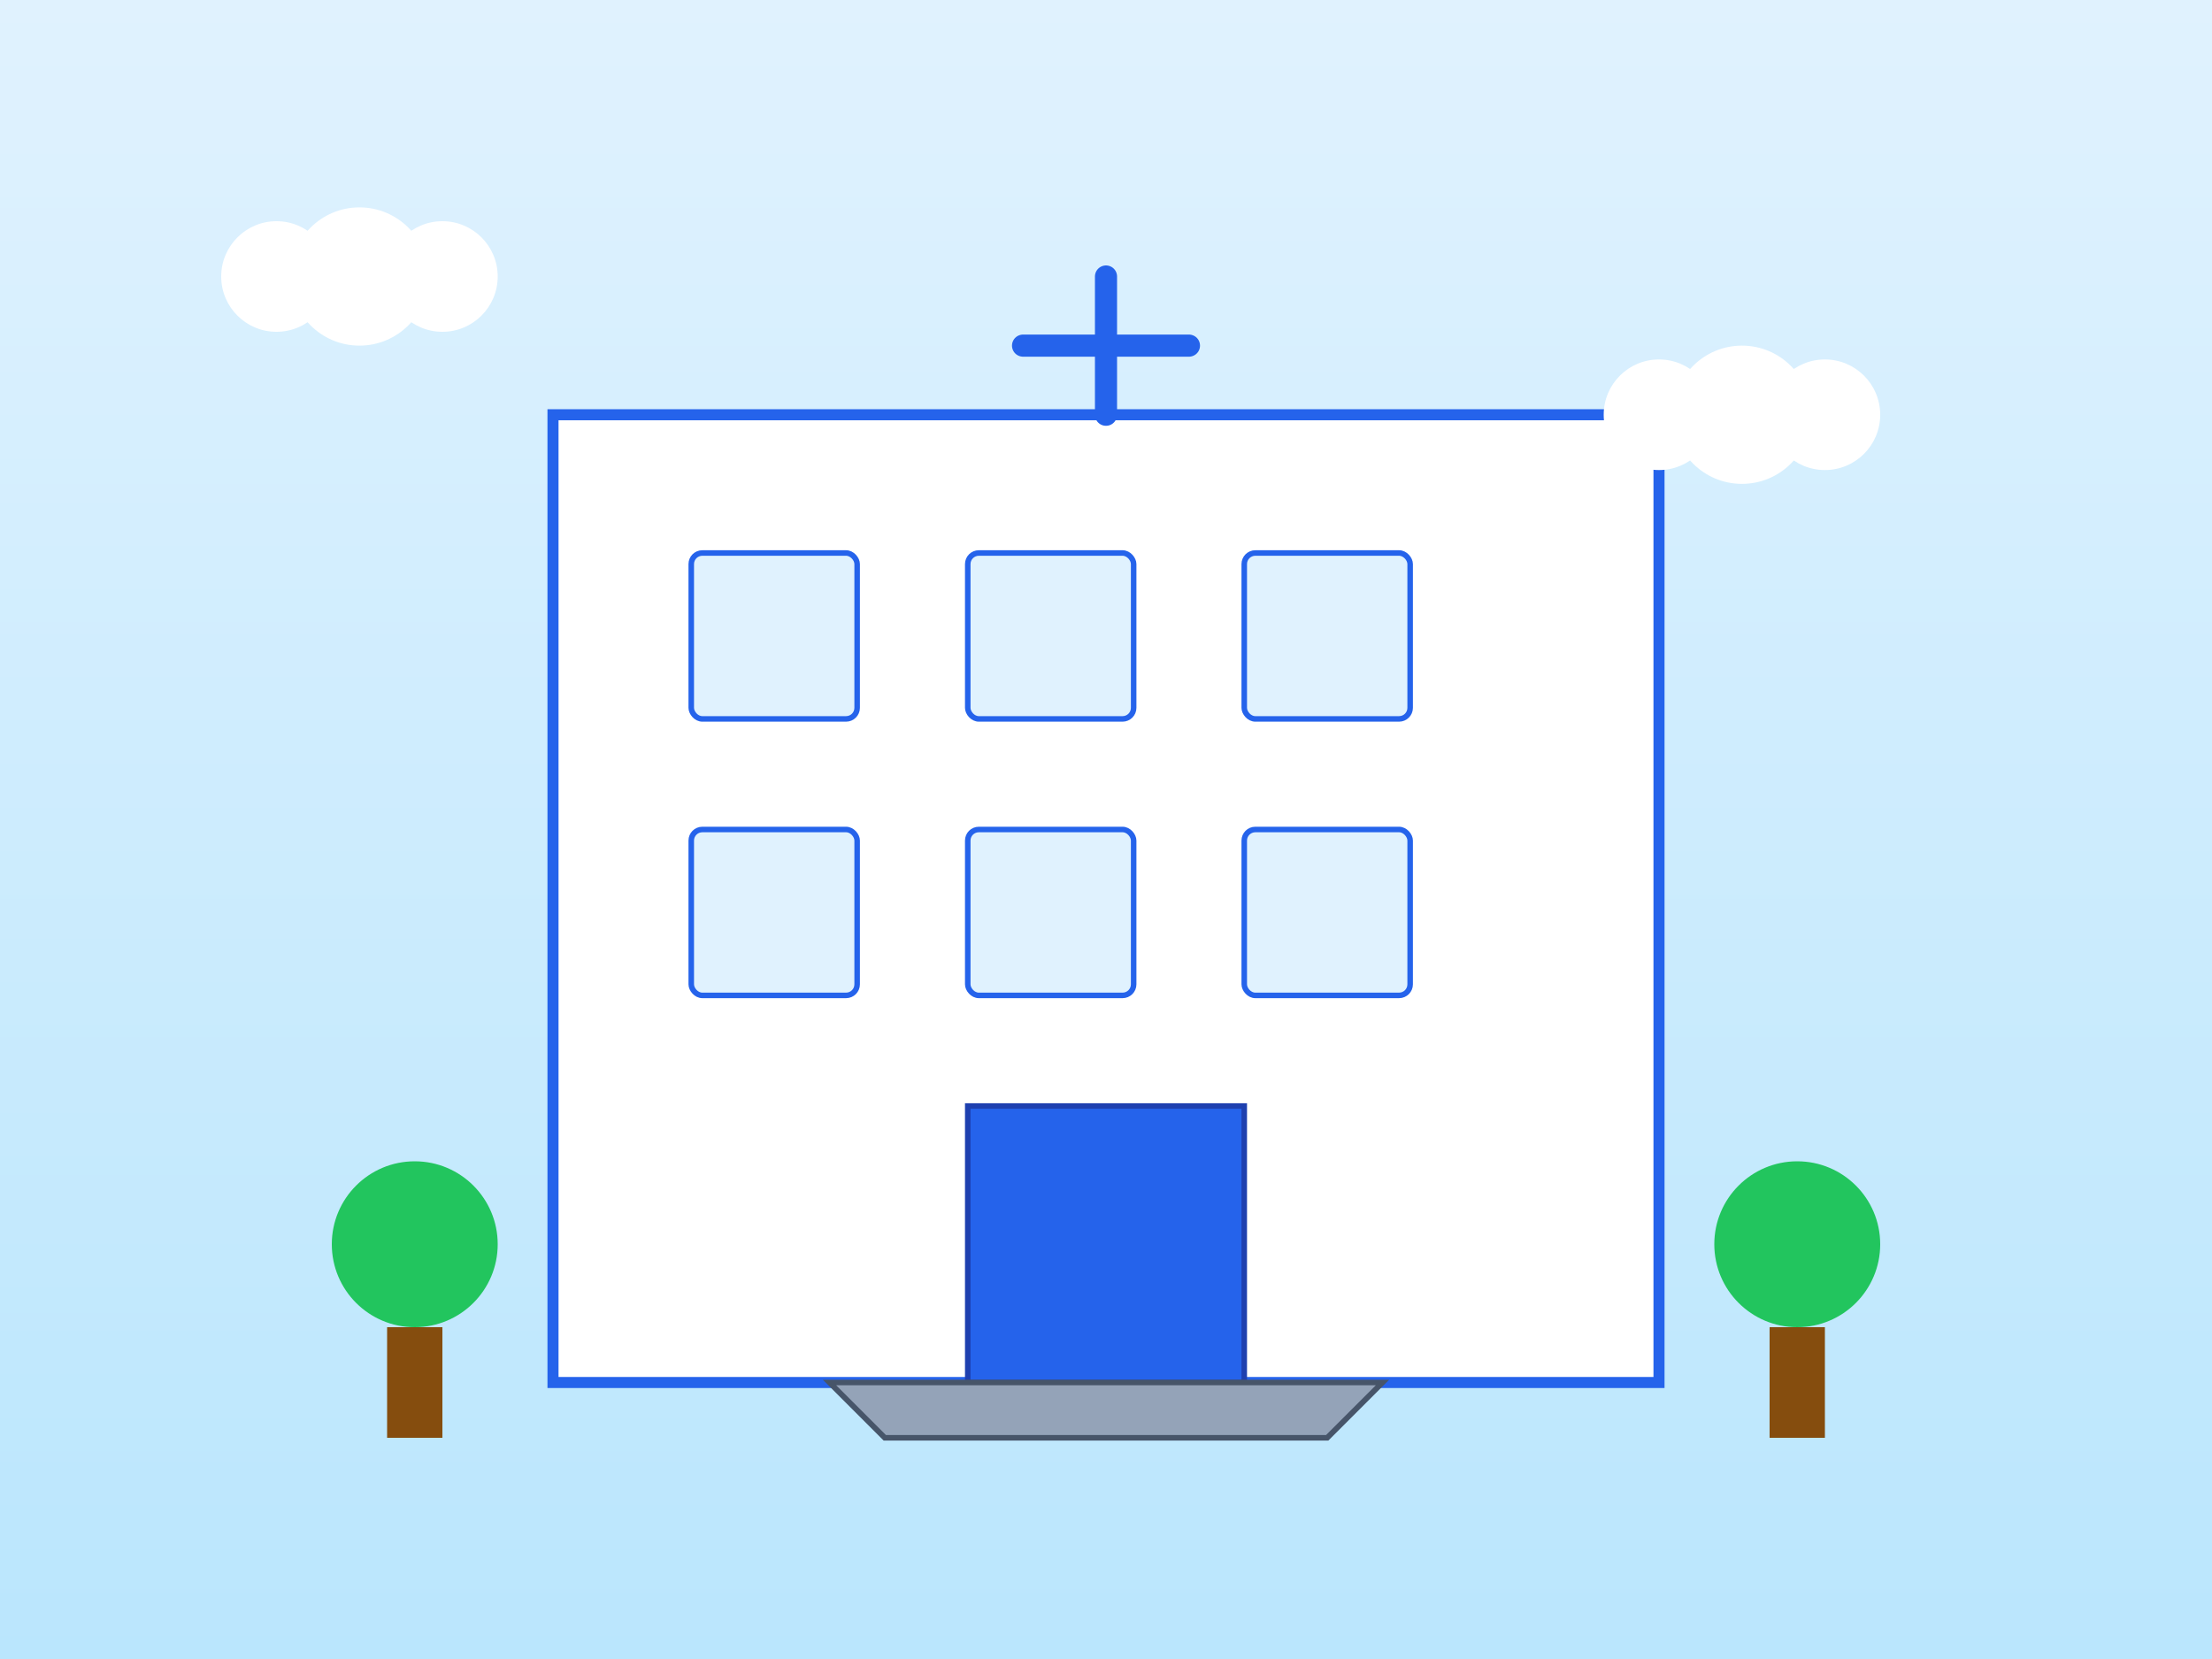 <?xml version="1.0" encoding="UTF-8"?>
<svg width="800" height="600" viewBox="0 0 800 600" fill="none" xmlns="http://www.w3.org/2000/svg">
  <rect x="0" y="0" width="800" height="600" fill="#333333" stroke="none"/>
  <!-- Fundo com gradiente -->
  <defs>
    <linearGradient id="skyGradient" x1="0%" y1="0%" x2="0%" y2="100%">
      <stop offset="0%" style="stop-color:#E0F2FE"/>
      <stop offset="100%" style="stop-color:#BAE6FD"/>
    </linearGradient>
  </defs>
  
  <!-- Céu -->
  <rect width="800" height="600" fill="url(#skyGradient)"/>
  
  <!-- Edifício principal -->
  <rect x="200" y="150" width="400" height="350" fill="white" stroke="#2563EB" stroke-width="4"/>
  
  <!-- Cruz do hospital -->
  <path d="M400 100 L400 150 M370 125 L430 125" stroke="#2563EB" stroke-width="8" stroke-linecap="round"/>
  
  <!-- Janelas -->
  <g fill="#E0F2FE" stroke="#2563EB" stroke-width="2">
    <!-- Primeira fileira -->
    <rect x="250" y="200" width="60" height="60" rx="4"/>
    <rect x="350" y="200" width="60" height="60" rx="4"/>
    <rect x="450" y="200" width="60" height="60" rx="4"/>
    
    <!-- Segunda fileira -->
    <rect x="250" y="300" width="60" height="60" rx="4"/>
    <rect x="350" y="300" width="60" height="60" rx="4"/>
    <rect x="450" y="300" width="60" height="60" rx="4"/>
  </g>
  
  <!-- Porta principal -->
  <rect x="350" y="400" width="100" height="100" fill="#2563EB" stroke="#1E40AF" stroke-width="2"/>
  
  <!-- Escadas -->
  <path d="M300 500 L500 500 L480 520 L320 520 Z" fill="#94A3B8" stroke="#475569" stroke-width="2"/>
  
  <!-- Árvores decorativas -->
  <g>
    <!-- Árvore 1 -->
    <circle cx="150" cy="450" r="30" fill="#22C55E"/>
    <rect x="140" y="480" width="20" height="40" fill="#854D0E"/>
    
    <!-- Árvore 2 -->
    <circle cx="650" cy="450" r="30" fill="#22C55E"/>
    <rect x="640" y="480" width="20" height="40" fill="#854D0E"/>
  </g>
  
  <!-- Nuvens decorativas -->
  <g fill="white">
    <circle cx="100" cy="100" r="20"/>
    <circle cx="130" cy="100" r="25"/>
    <circle cx="160" cy="100" r="20"/>
    
    <circle cx="600" cy="150" r="20"/>
    <circle cx="630" cy="150" r="25"/>
    <circle cx="660" cy="150" r="20"/>
  </g>
</svg> 